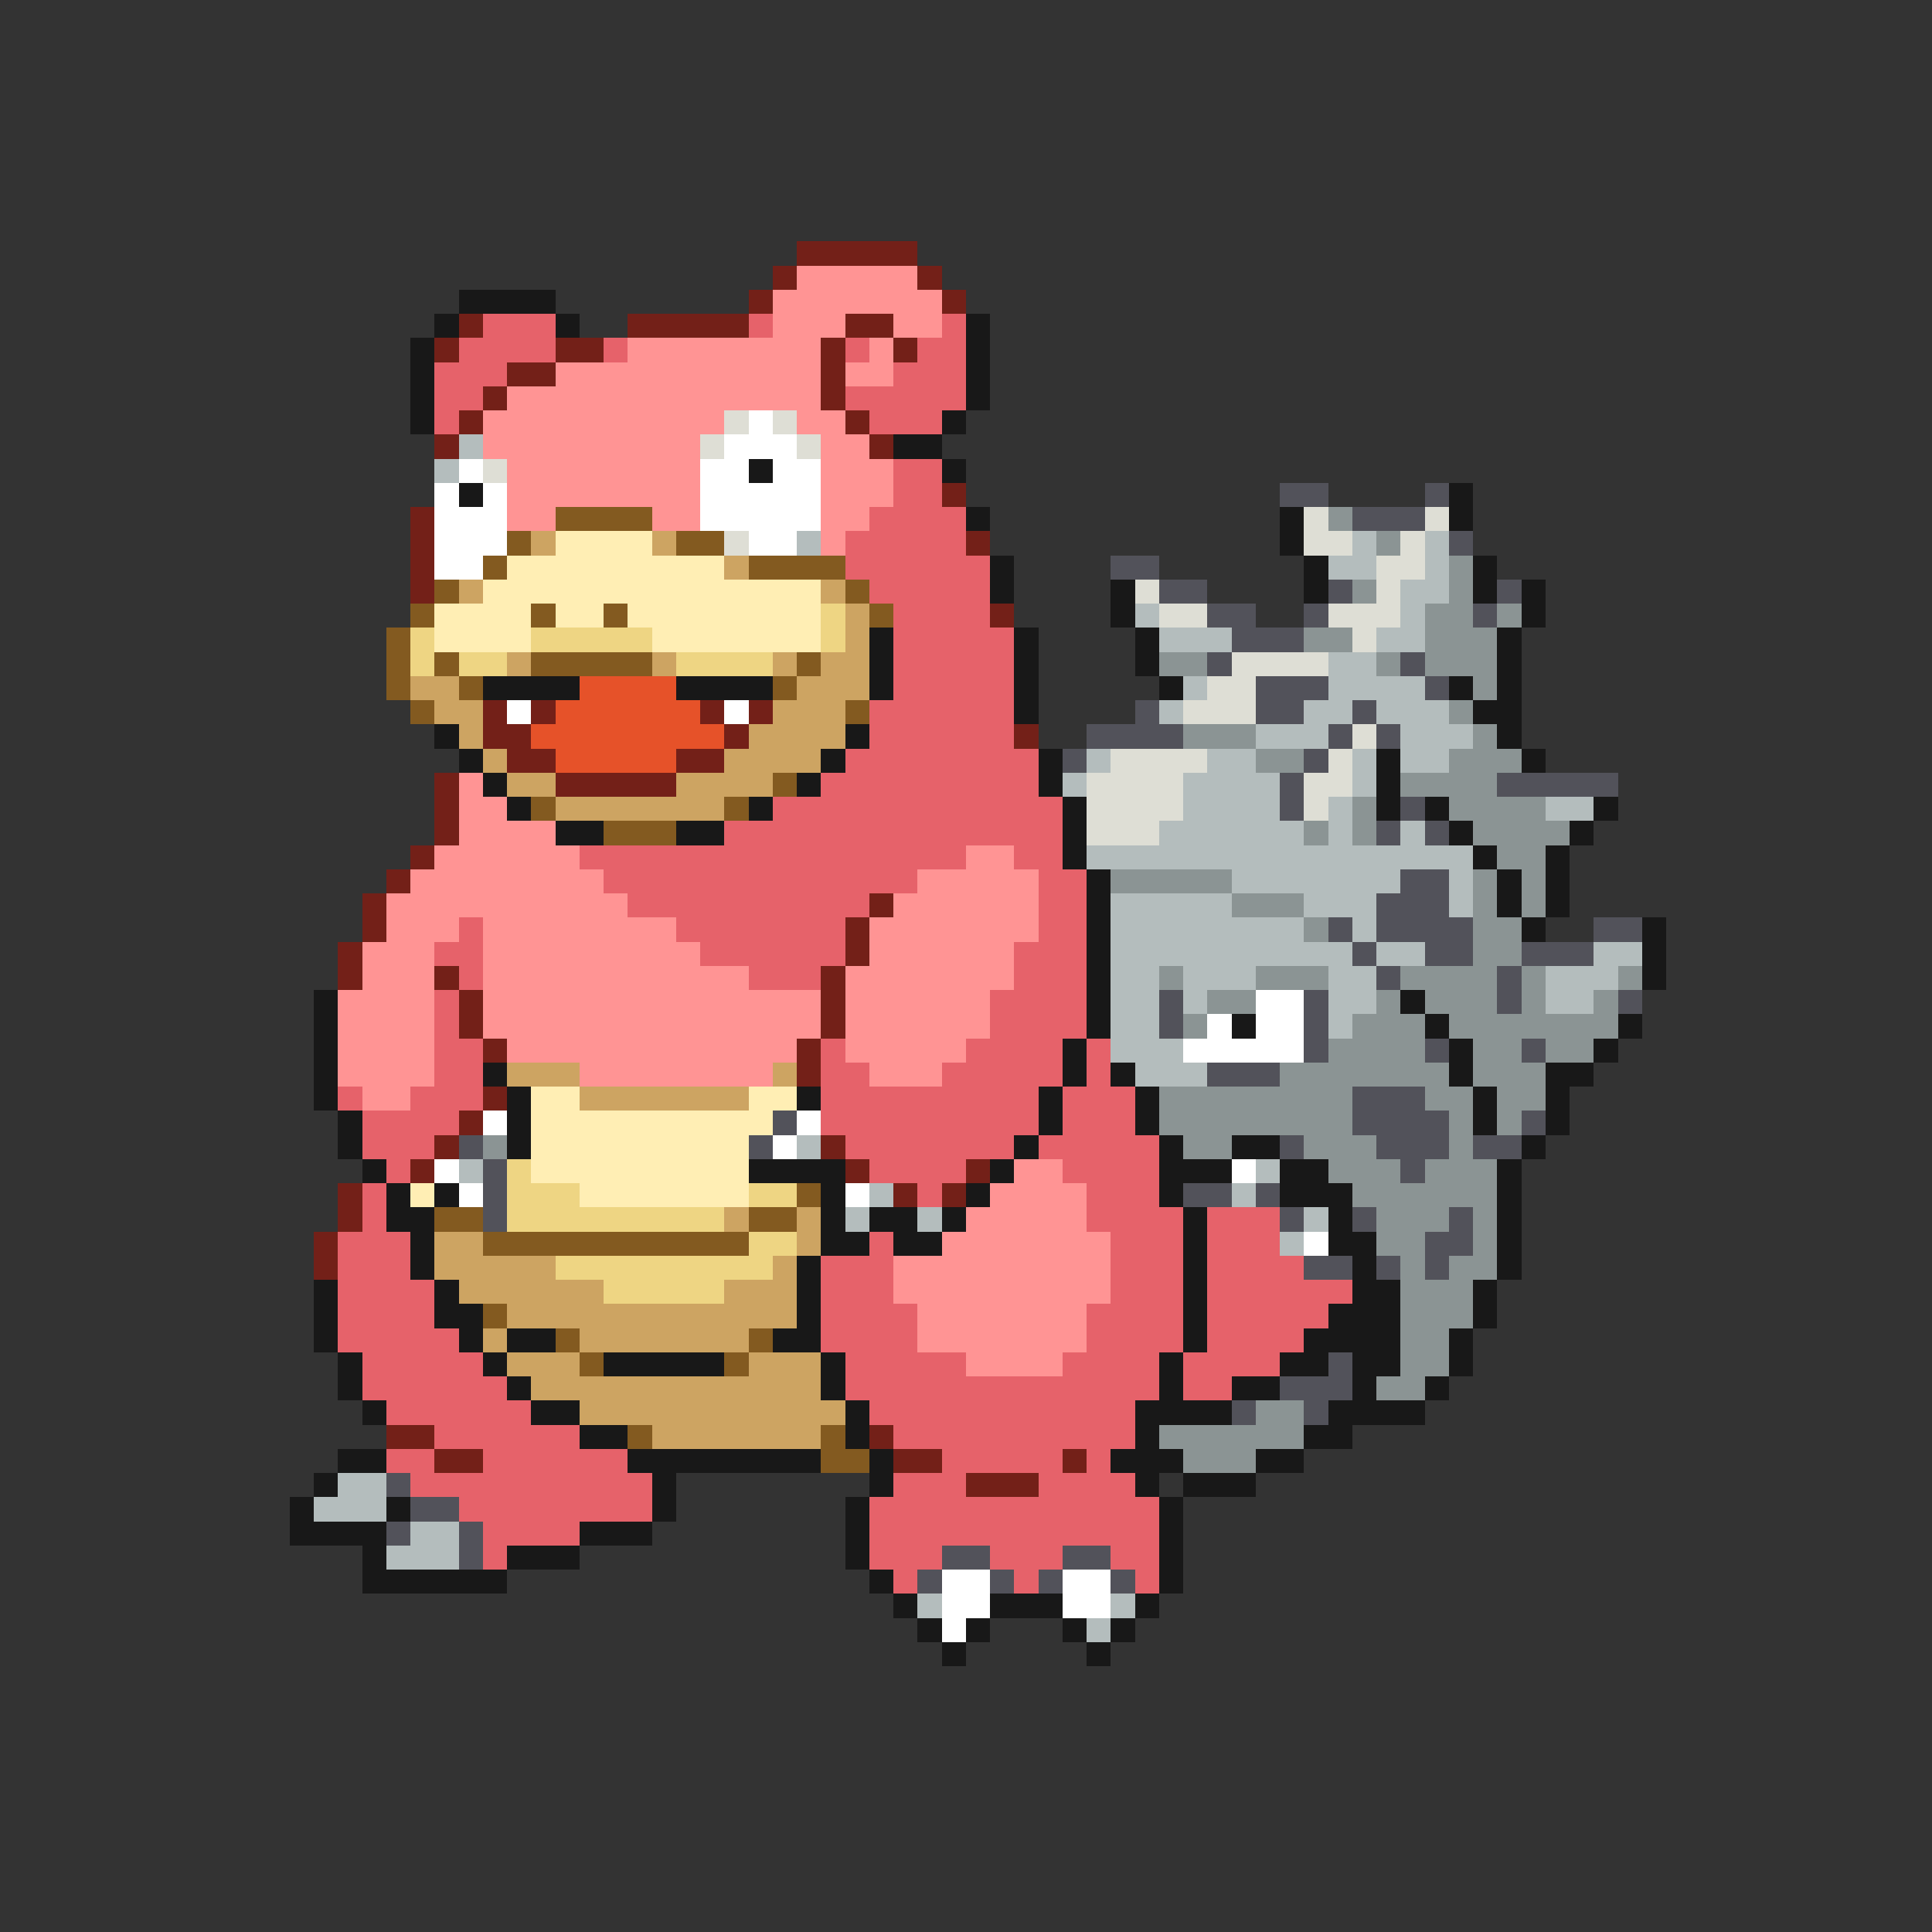 <svg xmlns="http://www.w3.org/2000/svg" viewBox="0 -0.5 80 80" shape-rendering="crispEdges">
<rect x="0" y="-0.5" width="80" height="80" fill="#333333" stroke="none"/>
<path stroke="#732018" d="M33 10h5M32 11h1M38 11h1M31 12h1M39 12h1M19 13h1M26 13h5M35 13h2M18 14h1M23 14h2M34 14h1M37 14h1M21 15h2M34 15h1M20 16h1M34 16h1M19 17h1M35 17h1M18 18h1M36 18h1M39 20h1M17 21h1M17 22h1M40 22h1M17 23h1M17 24h1M41 25h1M20 29h1M22 29h1M29 29h1M31 29h1M20 30h2M30 30h1M42 30h1M21 31h2M28 31h2M18 32h1M23 32h5M18 33h1M18 34h1M17 35h1M16 36h1M15 37h1M36 37h1M15 38h1M35 38h1M14 39h1M35 39h1M14 40h1M18 40h1M34 40h1M19 41h1M34 41h1M19 42h1M34 42h1M20 43h1M33 43h1M33 44h1M20 45h1M19 46h1M18 47h1M34 47h1M17 48h1M35 48h1M40 48h1M14 49h1M37 49h1M39 49h1M14 50h1M13 51h1M13 52h1M16 59h2M36 59h1M18 60h2M37 60h2M44 60h1M40 61h3" />
<path stroke="#ff9494" d="M33 11h5M32 12h7M32 13h3M37 13h2M26 14h8M36 14h1M23 15h11M35 15h2M21 16h13M20 17h10M33 17h2M20 18h9M34 18h2M21 19h8M34 19h3M21 20h8M34 20h3M21 21h2M27 21h2M34 21h2M34 22h1M19 32h1M19 33h2M19 34h4M18 35h6M40 35h2M17 36h8M38 36h5M16 37h10M37 37h6M16 38h3M20 38h8M36 38h7M15 39h3M20 39h9M36 39h6M15 40h3M20 40h11M35 40h7M14 41h4M20 41h14M35 41h6M14 42h4M20 42h14M35 42h6M14 43h4M21 43h12M35 43h5M14 44h4M24 44h8M36 44h3M15 45h2M42 48h2M41 49h4M40 50h5M39 51h7M37 52h9M37 53h9M38 54h7M38 55h7M40 56h4" />
<path stroke="#181818" d="M19 12h4M18 13h1M23 13h1M40 13h1M17 14h1M40 14h1M17 15h1M40 15h1M17 16h1M40 16h1M17 17h1M39 17h1M37 18h2M31 19h1M39 19h1M19 20h1M60 20h1M40 21h1M53 21h1M60 21h1M53 22h1M41 23h1M54 23h1M61 23h1M41 24h1M46 24h1M54 24h1M61 24h1M63 24h1M46 25h1M63 25h1M36 26h1M42 26h1M47 26h1M62 26h1M36 27h1M42 27h1M47 27h1M62 27h1M20 28h4M28 28h4M36 28h1M42 28h1M48 28h1M60 28h1M62 28h1M42 29h1M61 29h2M18 30h1M35 30h1M62 30h1M19 31h1M34 31h1M43 31h1M57 31h1M63 31h1M20 32h1M33 32h1M43 32h1M57 32h1M21 33h1M31 33h1M44 33h1M57 33h1M59 33h1M66 33h1M23 34h2M28 34h2M44 34h1M60 34h1M65 34h1M44 35h1M61 35h1M64 35h1M45 36h1M62 36h1M64 36h1M45 37h1M62 37h1M64 37h1M45 38h1M63 38h1M68 38h1M45 39h1M68 39h1M45 40h1M68 40h1M13 41h1M45 41h1M58 41h1M13 42h1M45 42h1M51 42h1M59 42h1M67 42h1M13 43h1M44 43h1M60 43h1M66 43h1M13 44h1M20 44h1M44 44h1M46 44h1M60 44h1M64 44h2M13 45h1M21 45h1M33 45h1M43 45h1M47 45h1M61 45h1M64 45h1M14 46h1M21 46h1M43 46h1M47 46h1M61 46h1M64 46h1M14 47h1M21 47h1M42 47h1M48 47h1M51 47h2M63 47h1M15 48h1M31 48h4M41 48h1M48 48h3M53 48h2M62 48h1M16 49h1M18 49h1M34 49h1M40 49h1M48 49h1M53 49h3M62 49h1M16 50h2M34 50h1M36 50h2M39 50h1M49 50h1M55 50h1M62 50h1M17 51h1M34 51h2M37 51h2M49 51h1M55 51h2M62 51h1M17 52h1M33 52h1M49 52h1M56 52h1M62 52h1M13 53h1M18 53h1M33 53h1M49 53h1M56 53h2M61 53h1M13 54h1M18 54h2M33 54h1M49 54h1M55 54h3M61 54h1M13 55h1M19 55h1M21 55h2M32 55h2M49 55h1M54 55h4M60 55h1M14 56h1M20 56h1M25 56h5M34 56h1M48 56h1M53 56h2M56 56h2M60 56h1M14 57h1M21 57h1M34 57h1M48 57h1M51 57h2M56 57h1M59 57h1M15 58h1M22 58h2M35 58h1M47 58h4M55 58h4M24 59h2M35 59h1M47 59h1M54 59h2M14 60h2M26 60h8M36 60h1M46 60h3M52 60h2M13 61h1M27 61h1M36 61h1M47 61h1M49 61h3M12 62h1M16 62h1M27 62h1M35 62h1M48 62h1M12 63h4M24 63h3M35 63h1M48 63h1M15 64h1M21 64h3M35 64h1M48 64h1M15 65h6M36 65h1M48 65h1M37 66h1M41 66h3M47 66h1M38 67h1M40 67h1M44 67h1M46 67h1M39 68h1M45 68h1" />
<path stroke="#e6626a" d="M20 13h3M31 13h1M39 13h1M19 14h4M25 14h1M35 14h1M38 14h2M18 15h3M37 15h3M18 16h2M35 16h5M18 17h1M36 17h3M37 19h2M37 20h2M36 21h4M35 22h5M35 23h6M36 24h5M37 25h4M37 26h5M37 27h5M37 28h5M36 29h6M36 30h6M35 31h8M34 32h9M32 33h12M30 34h14M24 35h16M42 35h2M25 36h13M43 36h2M26 37h10M43 37h2M19 38h1M28 38h7M43 38h2M18 39h2M29 39h6M42 39h3M19 40h1M31 40h3M42 40h3M18 41h1M41 41h4M18 42h1M41 42h4M18 43h2M34 43h1M40 43h4M45 43h1M18 44h2M34 44h2M39 44h5M45 44h1M14 45h1M17 45h3M34 45h9M44 45h3M15 46h4M34 46h9M44 46h3M15 47h3M35 47h7M43 47h5M16 48h1M36 48h4M44 48h4M15 49h1M38 49h1M45 49h3M15 50h1M45 50h4M50 50h3M14 51h3M36 51h1M46 51h3M50 51h3M14 52h3M34 52h3M46 52h3M50 52h4M14 53h4M34 53h3M46 53h3M50 53h6M14 54h4M34 54h4M45 54h4M50 54h5M14 55h5M34 55h4M45 55h4M50 55h4M15 56h5M35 56h5M44 56h4M49 56h4M15 57h6M35 57h13M49 57h2M16 58h6M36 58h11M18 59h6M37 59h10M16 60h2M20 60h6M39 60h5M45 60h1M17 61h10M37 61h3M43 61h4M19 62h8M36 62h12M20 63h4M36 63h12M20 64h1M36 64h3M41 64h3M46 64h2M37 65h1M42 65h1M47 65h1" />
<path stroke="#deded5" d="M30 17h1M32 17h1M29 18h1M33 18h1M20 19h1M54 21h1M59 21h1M30 22h1M54 22h2M58 22h1M57 23h2M47 24h1M57 24h1M48 25h2M55 25h3M56 26h1M51 27h4M50 28h2M49 29h3M56 30h1M46 31h4M55 31h1M45 32h4M54 32h2M45 33h4M54 33h1M45 34h3" />
<path stroke="#ffffff" d="M31 17h1M30 18h3M19 19h1M29 19h2M32 19h2M18 20h1M20 20h1M29 20h5M18 21h3M29 21h5M18 22h3M31 22h2M18 23h2M21 29h1M30 29h1M52 41h2M50 42h1M52 42h2M49 43h5M20 46h1M33 46h1M32 47h1M18 48h1M51 48h1M19 49h1M35 49h1M54 51h1M39 65h2M44 65h2M39 66h2M44 66h2M39 67h1" />
<path stroke="#b4bdbd" d="M19 18h1M18 19h1M33 22h1M56 22h1M59 22h1M55 23h2M59 23h1M58 24h2M47 25h1M58 25h1M48 26h3M57 26h2M55 27h2M49 28h1M55 28h4M48 29h1M54 29h2M57 29h3M52 30h3M58 30h3M45 31h1M50 31h2M56 31h1M58 31h2M44 32h1M49 32h4M56 32h1M49 33h4M55 33h1M64 33h2M48 34h6M55 34h1M58 34h1M45 35h16M51 36h7M60 36h1M46 37h5M54 37h3M60 37h1M46 38h8M56 38h1M46 39h10M57 39h2M66 39h2M46 40h2M49 40h3M55 40h2M64 40h3M46 41h2M49 41h1M55 41h2M64 41h2M46 42h2M55 42h1M46 43h3M47 44h3M33 47h1M19 48h1M52 48h1M36 49h1M51 49h1M35 50h1M38 50h1M54 50h1M53 51h1M14 61h2M13 62h3M17 63h2M16 64h3M38 66h1M46 66h1M45 67h1" />
<path stroke="#52525a" d="M53 20h2M59 20h1M56 21h3M60 22h1M46 23h2M48 24h2M55 24h1M62 24h1M50 25h2M54 25h1M61 25h1M51 26h3M50 27h1M58 27h1M52 28h3M59 28h1M47 29h1M52 29h2M56 29h1M45 30h4M55 30h1M57 30h1M44 31h1M54 31h1M53 32h1M62 32h5M53 33h1M58 33h1M57 34h1M59 34h1M58 36h2M57 37h3M55 38h1M57 38h4M66 38h2M56 39h1M59 39h2M63 39h3M57 40h1M62 40h1M48 41h1M54 41h1M62 41h1M67 41h1M48 42h1M54 42h1M54 43h1M59 43h1M63 43h1M50 44h3M56 45h3M32 46h1M56 46h4M63 46h1M19 47h1M31 47h1M53 47h1M57 47h3M61 47h2M20 48h1M58 48h1M20 49h1M49 49h2M52 49h1M20 50h1M53 50h1M56 50h1M60 50h1M59 51h2M54 52h2M57 52h1M59 52h1M55 56h1M53 57h3M51 58h1M54 58h1M16 61h1M17 62h2M16 63h1M19 63h1M19 64h1M39 64h2M44 64h2M38 65h1M41 65h1M43 65h1M46 65h1" />
<path stroke="#835a20" d="M23 21h4M21 22h1M28 22h2M20 23h1M31 23h4M18 24h1M35 24h1M17 25h1M22 25h1M25 25h1M36 25h1M16 26h1M16 27h1M18 27h1M22 27h5M33 27h1M16 28h1M19 28h1M32 28h1M17 29h1M35 29h1M32 32h1M22 33h1M30 33h1M25 34h3M33 49h1M18 50h2M31 50h2M20 51h11M20 54h1M23 55h1M31 55h1M24 56h1M30 56h1M26 59h1M34 59h1M34 60h2" />
<path stroke="#8b9494" d="M55 21h1M57 22h1M60 23h1M56 24h1M60 24h1M59 25h2M62 25h1M54 26h2M59 26h3M48 27h2M57 27h1M59 27h3M61 28h1M60 29h1M49 30h3M61 30h1M52 31h2M60 31h3M58 32h4M56 33h1M60 33h4M54 34h1M56 34h1M61 34h4M62 35h2M46 36h5M61 36h1M63 36h1M51 37h3M61 37h1M63 37h1M54 38h1M61 38h2M61 39h2M48 40h1M52 40h3M58 40h4M63 40h1M67 40h1M50 41h2M57 41h1M59 41h3M63 41h1M66 41h1M49 42h1M56 42h3M60 42h7M55 43h4M61 43h2M64 43h2M53 44h7M61 44h3M48 45h8M59 45h2M62 45h2M48 46h8M60 46h1M62 46h1M20 47h1M49 47h2M54 47h3M60 47h1M55 48h3M59 48h3M56 49h6M57 50h3M61 50h1M57 51h2M61 51h1M58 52h1M60 52h2M58 53h3M58 54h3M58 55h2M58 56h2M57 57h2M52 58h2M48 59h6M49 60h3" />
<path stroke="#cda462" d="M22 22h1M27 22h1M30 23h1M19 24h1M34 24h1M35 25h1M35 26h1M21 27h1M27 27h1M32 27h1M34 27h2M17 28h2M33 28h3M18 29h2M32 29h3M19 30h1M31 30h4M20 31h1M30 31h4M21 32h2M28 32h4M23 33h7M21 44h3M32 44h1M24 45h7M30 50h1M33 50h1M18 51h2M33 51h1M18 52h5M32 52h1M19 53h6M30 53h3M21 54h12M20 55h1M24 55h7M21 56h3M31 56h3M22 57h12M24 58h11M27 59h7" />
<path stroke="#ffeeb4" d="M23 22h4M21 23h9M20 24h14M18 25h4M23 25h2M26 25h8M18 26h4M27 26h7M22 45h2M31 45h2M22 46h10M22 47h9M22 48h9M17 49h1M24 49h7" />
<path stroke="#eed583" d="M34 25h1M17 26h1M22 26h5M34 26h1M17 27h1M19 27h2M28 27h4M21 48h1M21 49h3M31 49h2M21 50h9M31 51h2M23 52h9M25 53h5" />
<path stroke="#e65229" d="M24 28h4M23 29h6M22 30h8M23 31h5" />
</svg>